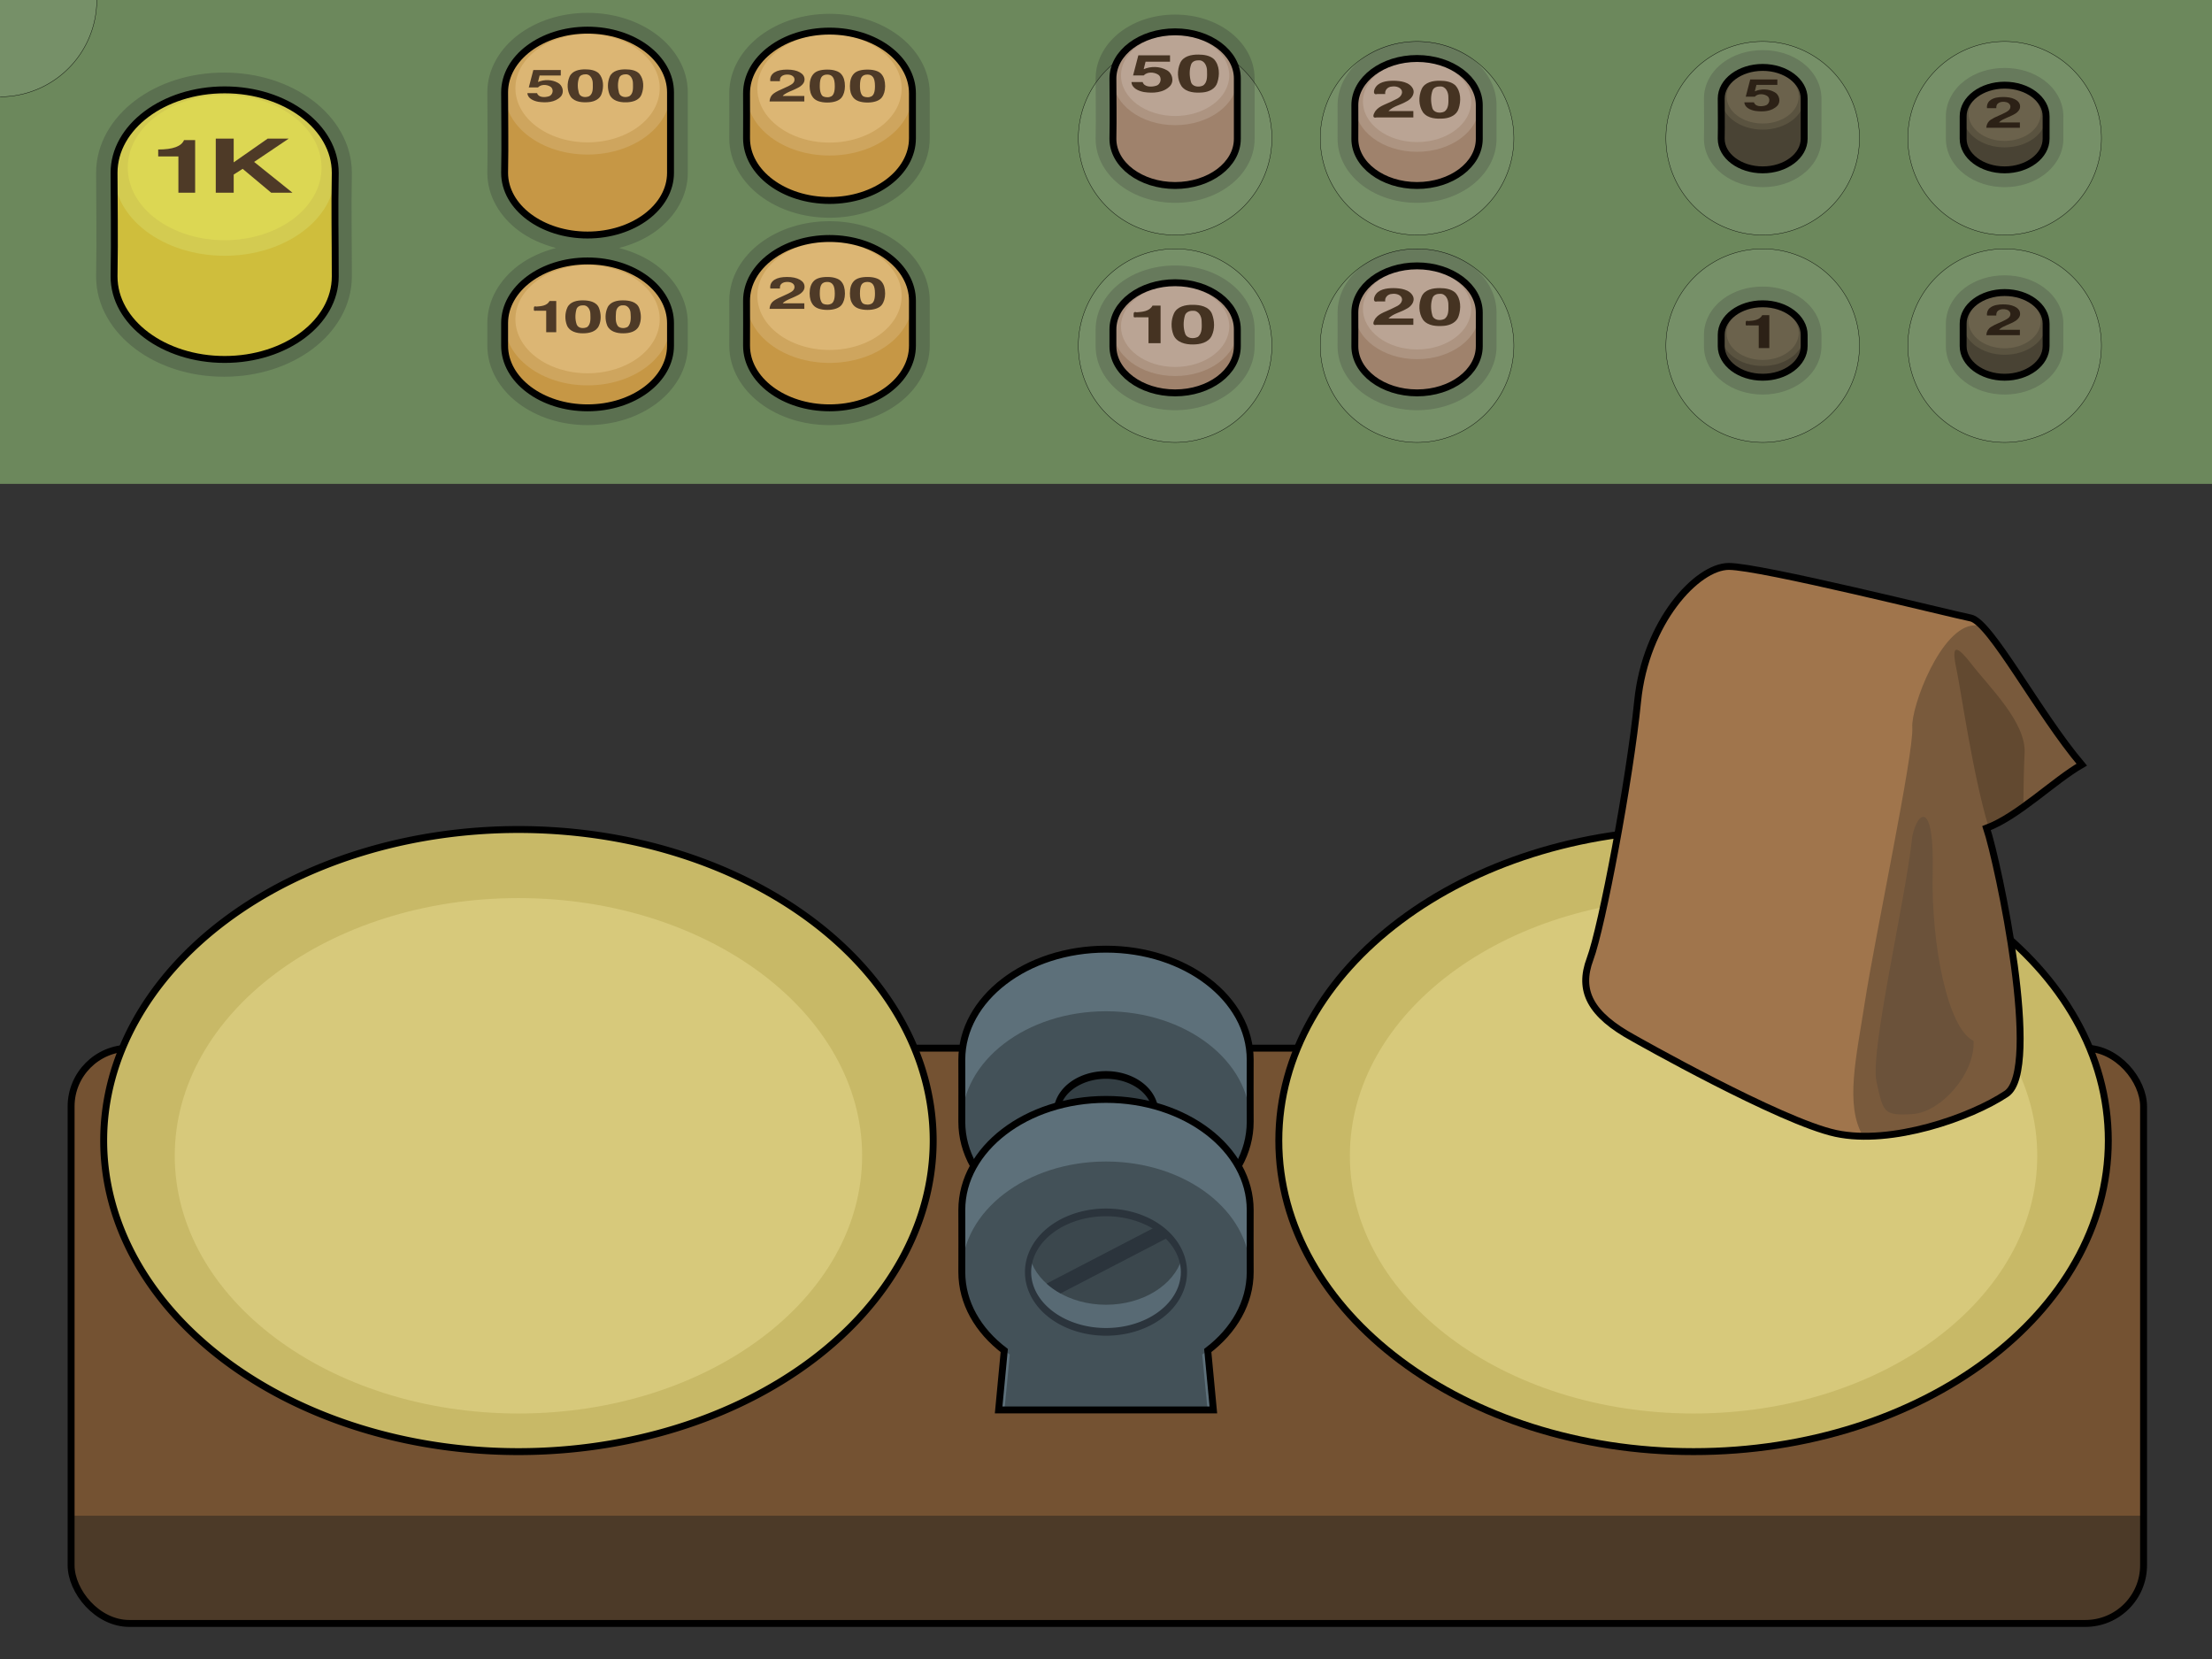 <?xml version="1.0" encoding="UTF-8" standalone="no"?>
<!-- Created with Inkscape (http://www.inkscape.org/) -->

<svg
 xmlns:dc="http://purl.org/dc/elements/1.1/"
 xmlns:cc="http://creativecommons.org/ns#"
 xmlns:rdf="http://www.w3.org/1999/02/22-rdf-syntax-ns#"
 xmlns:svg="http://www.w3.org/2000/svg"
 xmlns="http://www.w3.org/2000/svg"
 xmlns:xlink="http://www.w3.org/1999/xlink"
 xmlns:sodipodi="http://sodipodi.sourceforge.net/DTD/sodipodi-0.dtd"
 xmlns:inkscape="http://www.inkscape.org/namespaces/inkscape"
 width="640px"
 height="480px"
 id="svg2985"
 version="1.1"
 inkscape:version="0.48.4 r9939"
 sodipodi:docname="balance01.svg.2016_01_08_16_18_55.0.svg">
<rect width="100%" height="100%" fill="#333333" stroke="none"/>
<defs
 id="defs2987" />
<sodipodi:namedview
 id="base"
 pagecolor="#ffffff"
 bordercolor="#666666"
 borderopacity="1.0"
 inkscape:pageopacity="0.0"
 inkscape:pageshadow="2"
 inkscape:zoom="0.45433337"
 inkscape:cx="778.00649"
 inkscape:cy="99.488428"
 inkscape:current-layer="layer1"
 inkscape:document-units="px"
 showgrid="false"
 showguides="true"
 inkscape:guide-bbox="true"
 inkscape:window-width="1033"
 inkscape:window-height="809"
 inkscape:window-x="174"
 inkscape:window-y="53"
 inkscape:window-maximized="0" />
<g
 id="layer1"
 inkscape:label="Layer 1"
 inkscape:groupmode="layer">
<rect
 style="color:#000000;fill:#6c885c;fill-opacity:1;stroke:none;stroke-width:0.319;marker:none;visibility:visible;display:inline;overflow:visible;enable-background:accumulate"
 id="rect2993"
 width="640"
 height="140"
 x="0"
 y="0"
 rx="16.843"
 ry="0" />
<path
 style="color:#000000;fill:#5b7050;fill-opacity:1;fill-rule:nonzero;stroke:none;stroke-width:0.3;marker:none;visibility:visible;display:inline;overflow:visible;enable-background:accumulate"
 d="M 170,3.719 C 162.362,3.719 155.343,6.016 150.031,10 144.701,13.998 141,19.939 141,26.719 c 0,8.247 0.169,14.033 0,23.219 l 0,0.031 L 141,50 c 0,6.78 3.701,12.721 9.031,16.719 3.09,2.318 6.812,3.975 10.844,5.031 -4.032,1.056 -7.753,2.713 -10.844,5.031 C 144.701,80.779 141,86.72 141,93.5 c 0,2.304 0.011,4.438 0,6.5 0,6.78 3.701,12.721 9.031,16.719 C 155.343,120.703 162.362,123 170,123 c 7.638,0 14.657,-2.297 19.969,-6.281 C 195.299,112.721 199,106.78 199,100 l 0,-6.5 c 0,-6.78 -3.701,-12.721 -9.031,-16.719 -3.09,-2.318 -6.812,-3.975 -10.844,-5.031 4.032,-1.056 7.753,-2.713 10.844,-5.031 C 195.299,62.721 199,56.78 199,50 l 0,-23.281 C 199,19.939 195.299,13.998 189.969,10 184.657,6.016 177.638,3.719 170,3.719 z M 240,4 C 232.362,4 225.343,6.297 220.031,10.281 214.701,14.279 211,20.22 211,27 c 0,4.892 0.042,8.56 0,12.938 l 0,0.031 L 211,40 c 0,6.78 3.701,12.721 9.031,16.719 C 225.343,60.703 232.362,63 240,63 c 7.638,0 14.657,-2.297 19.969,-6.281 C 265.299,52.721 269,46.78 269,40 l 0,-13 C 269,20.22 265.299,14.279 259.969,10.281 254.657,6.297 247.638,4 240,4 z m 100,0.219 c -5.973,0 -11.49,1.766 -15.719,4.938 C 320.029,12.345 317,17.177 317,22.719 c 0,6.202 0.126,10.511 0,17.375 l 0,0.031 0,0.031 0,0.031 c 0,5.542 3.036,10.348 7.281,13.531 4.221,3.166 9.737,4.969 15.719,4.969 5.982,0 11.498,-1.803 15.719,-4.969 C 359.964,50.535 363,45.729 363,40.188 l 0,-17.469 C 363,17.177 359.971,12.345 355.719,9.156 351.49,5.985 345.973,4.219 340,4.219 z m 70,7.719 c -5.973,0 -11.49,1.766 -15.719,4.938 C 390.029,20.064 387,24.896 387,30.438 c 0,3.676 0.031,6.419 0,9.688 l 0,0.031 0,0.031 c 0,5.542 3.036,10.348 7.281,13.531 4.221,3.166 9.737,4.969 15.719,4.969 5.982,0 11.498,-1.803 15.719,-4.969 C 429.964,50.535 433,45.729 433,40.188 l 0,-9.75 C 433,24.896 429.971,20.064 425.719,16.875 421.49,13.704 415.973,11.938 410,11.938 z M 510,14.5 c -4.313,0 -8.356,1.267 -11.5,3.625 -3.178,2.383 -5.5,6.083 -5.5,10.375 0,4.158 0.084,7.019 0,11.562 l 0,0.031 0,0.031 0,0.031 c 0,4.292 2.332,7.968 5.5,10.344 3.134,2.351 7.173,3.656 11.5,3.656 4.327,0 8.366,-1.306 11.5,-3.656 3.168,-2.376 5.5,-6.052 5.5,-10.344 L 527,28.5 c 0,-4.292 -2.322,-7.992 -5.5,-10.375 C 518.356,15.767 514.313,14.5 510,14.5 z m 70,5.156 c -4.313,0 -8.356,1.267 -11.5,3.625 -3.178,2.383 -5.5,6.083 -5.5,10.375 0,2.461 0.021,4.278 0,6.438 l 0,0.031 0,0.031 c 0,4.292 2.332,7.968 5.5,10.344 3.134,2.351 7.173,3.656 11.5,3.656 4.327,0 8.366,-1.306 11.5,-3.656 3.168,-2.376 5.5,-6.052 5.5,-10.344 l 0,-6.5 c 0,-4.292 -2.322,-7.992 -5.5,-10.375 -3.144,-2.358 -7.187,-3.625 -11.5,-3.625 z M 64.805,21 c -9.847,0 -18.863,2.96 -25.625,8.031 -6.776,5.082 -11.375,12.534 -11.375,20.969 0,8.197 0.204,18.285 0,29.938 l 0,0.031 0,0.031 c 0,8.435 4.599,15.886 11.375,20.969 6.762,5.072 15.778,8.031 25.625,8.031 9.847,0 18.863,-2.96 25.625,-8.031 C 97.207,95.886 101.805,88.435 101.805,80 c 0,-12.673 -0.204,-18.263 0,-29.938 l 0,-0.031 0,-0.031 c 0,-8.435 -4.599,-15.886 -11.375,-20.969 C 83.668,23.96 74.652,21 64.805,21 z M 240,64 c -7.638,0 -14.657,2.297 -19.969,6.281 C 214.701,74.279 211,80.22 211,87 c 0,4.892 0.042,8.56 0,12.938 l 0,0.031 0,0.031 c 0,6.78 3.701,12.721 9.031,16.719 C 225.343,120.703 232.362,123 240,123 c 7.638,0 14.657,-2.297 19.969,-6.281 C 265.299,112.721 269,106.78 269,100 l 0,-13 C 269,80.22 265.299,74.279 259.969,70.281 254.657,66.297 247.638,64 240,64 z m 170,7.938 c -5.973,0 -11.49,1.766 -15.719,4.938 C 390.029,80.064 387,84.896 387,90.438 c 0,3.676 0.031,6.419 0,9.688 l 0,0.031 0,0.031 c 0,5.542 3.036,10.348 7.281,13.531 4.221,3.166 9.737,4.969 15.719,4.969 5.982,0 11.498,-1.803 15.719,-4.969 C 429.964,110.535 433,105.729 433,100.188 l 0,-9.75 C 433,84.896 429.971,80.064 425.719,76.875 421.49,73.704 415.973,71.938 410,71.938 z m -70,4.875 c -5.973,0 -11.49,1.766 -15.719,4.938 C 320.029,84.939 317,89.771 317,95.312 c 0,1.732 0.008,3.306 0,4.844 l 0,0.031 c 0,5.542 3.036,10.348 7.281,13.531 4.221,3.166 9.737,4.969 15.719,4.969 5.982,0 11.498,-1.803 15.719,-4.969 C 359.964,110.535 363,105.729 363,100.188 l 0,-4.875 C 363,89.771 359.971,84.939 355.719,81.75 351.49,78.579 345.973,76.812 340,76.812 z m 240,2.844 c -4.313,0 -8.356,1.267 -11.5,3.625 -3.178,2.383 -5.5,6.083 -5.5,10.375 0,2.461 0.021,4.278 0,6.438 l 0,0.031 0,0.031 c 0,4.292 2.332,7.968 5.5,10.344 3.134,2.351 7.173,3.656 11.5,3.656 4.327,0 8.366,-1.306 11.5,-3.656 3.168,-2.376 5.5,-6.052 5.5,-10.344 l 0,-6.5 c 0,-4.292 -2.322,-7.992 -5.5,-10.375 -3.144,-2.358 -7.187,-3.625 -11.5,-3.625 z m -70,3.25 c -4.313,0 -8.356,1.267 -11.5,3.625 -3.178,2.383 -5.5,6.083 -5.5,10.375 0,1.159 0.005,2.203 0,3.219 l 0,0.031 c 0,4.292 2.332,7.968 5.5,10.344 3.134,2.351 7.173,3.656 11.5,3.656 4.327,0 8.366,-1.306 11.5,-3.656 3.168,-2.376 5.5,-6.052 5.5,-10.344 l 0,-3.25 c 0,-4.292 -2.322,-7.992 -5.5,-10.375 -3.144,-2.358 -7.187,-3.625 -11.5,-3.625 z"
 id="path5136"
 inkscape:connector-curvature="0"
 sodipodi:nodetypes="sssccsscsscsssssscssssssssccssssssssssscccsssssssssssccssssssssssscccsssssssssssccsssssssssssccsssssccssssssccsssssssssssccssscssssssscsssssssssssccssssssssssscssssssss" />
<g
 id="g1000"
 transform="translate(65,80)">
<path
 sodipodi:nodetypes="sccsccs"
 inkscape:connector-curvature="0"
 id="path3012-42"
 d="m 0,-54 c -17.673,0 -32,10.745 -32,24 0,8.113 0.206,18.239 0,30 0,13.255 14.327,24 32,24 17.673,0 32,-10.745 32,-24 0,-12.619 -0.206,-18.239 0,-30 0,-13.255 -14.327,-24 -32,-24 z"
 style="color:#000000;fill:#cfbe3c;fill-opacity:1;fill-rule:nonzero;stroke:none;stroke-width:0.3;marker:none;visibility:visible;display:inline;overflow:visible;enable-background:accumulate" />
<path
 style="color:#000000;fill:#d3cb51;fill-opacity:1;fill-rule:nonzero;stroke:none;stroke-width:0.3;marker:none;visibility:visible;display:inline;overflow:visible;enable-background:accumulate"
 d="m 0,-54 c -17.673,0 -32,10.745 -32,24 0,13.255 14.327,24 32,24 17.673,0 32,-10.745 32,-24 0,-13.255 -14.327,-24 -32,-24 z"
 id="path3012-4-9"
 inkscape:connector-curvature="0" />
<path
 style="color:#000000;fill:#dcd753;fill-opacity:1;fill-rule:nonzero;stroke:none;stroke-width:0.343;marker:none;visibility:visible;display:inline;overflow:visible;enable-background:accumulate"
 d="m -1.438,-52.5 c -14.803,0.563 -26.594,9.758 -26.594,21 0,11.605 12.558,21 28.031,21 15.473,0 28.031,-9.395 28.031,-21 0,-11.605 -12.558,-21 -28.031,-21 -0.484,0 -0.96,-0.018 -1.438,0 z"
 id="path3037-9"
 inkscape:connector-curvature="0" />
<path
 style="color:#000000;fill:none;stroke:#000000;stroke-width:2;stroke-linecap:round;stroke-linejoin:miter;stroke-miterlimit:4;stroke-opacity:1;stroke-dasharray:none;stroke-dashoffset:0;marker:none;visibility:visible;display:inline;overflow:visible;enable-background:accumulate"
 d="m 0,-54 c -17.673,0 -32,10.745 -32,24 0,8.113 0.206,18.239 0,30 0,13.255 14.327,24 32,24 17.673,0 32,-10.745 32,-24 0,-12.619 -0.206,-18.239 0,-30 0,-13.255 -14.327,-24 -32,-24 z"
 id="path3050-6"
 inkscape:connector-curvature="0"
 sodipodi:nodetypes="sccsccs" />
<path
 style="font-size:27.215px;font-style:normal;font-variant:normal;font-weight:600;font-stretch:normal;line-height:125%;letter-spacing:0px;word-spacing:0px;fill:#4e3a27;fill-opacity:1;stroke:none;font-family:FreeSans;-inkscape-font-specification:FreeSans Semi-Bold"
 d="m 46.781,39.062 0,15.656 5.188,0 0,-5.25 2.594,-1.656 8.25,6.906 6.156,0 -11.094,-8.906 10.031,-6.75 -6.094,0 -9.844,6.875 0,-6.875 -5.188,0 z M 37.594,39.5 c -0.759,1.817 -3.235,2.719 -7.469,2.719 l 0,2 5.844,0 0,10.5 4.844,0 0,-15.219 -3.219,0 z"
 transform="translate(-49.352,-78.963)"
 id="path3865-2"
 inkscape:connector-curvature="0" />
</g>
<g
 id="g500"
 transform="translate(170,50)">
<path
 sodipodi:nodetypes="sccsccs"
 inkscape:connector-curvature="0"
 id="path4064"
 d="m 0,-41.281 c -13.255,0 -24,8.059 -24,18 0,8.178 0.171,13.996 0,23.281 0,9.941 10.745,18 24,18 13.255,0 24,-8.059 24,-18 0,-7.143 0,-13.962 0,-23.281 0,-9.941 -10.745,-18 -24,-18 z"
 style="color:#000000;fill:#c69745;fill-opacity:1;fill-rule:nonzero;stroke:none;stroke-width:0.3;marker:none;visibility:visible;display:inline;overflow:visible;enable-background:accumulate" />
<path
 id="path4079"
 d="m 0,-41.281 c -13.255,0 -24,8.059 -24,18 0,9.941 10.745,18 24,18 13.255,0 24,-8.059 24,-18 0,-9.941 -10.745,-18 -24,-18 z"
 style="color:#000000;fill:#cea55e;fill-opacity:1;fill-rule:nonzero;stroke:none;stroke-width:0.3;marker:none;visibility:visible;display:inline;overflow:visible;enable-background:accumulate"
 inkscape:connector-curvature="0" />
<path
 id="path4119"
 d="m 0,-40.125 c -11.521,0 -20.875,7.016 -20.875,15.656 0,8.641 9.354,15.656 20.875,15.656 11.521,0 20.875,-7.016 20.875,-15.656 C 20.875,-33.109 11.521,-40.125 0,-40.125 z"
 style="color:#000000;fill:#dcb674;fill-opacity:1;fill-rule:nonzero;stroke:none;stroke-width:0.3;marker:none;visibility:visible;display:inline;overflow:visible;enable-background:accumulate"
 inkscape:connector-curvature="0" />
<path
 inkscape:connector-curvature="0"
 id="path4153"
 d="m -0.625,-29.93 c -1.715,-0.026 -3.786,0.36 -4.576,2.09 -0.809,1.833 -0.794,4.171 0.351,5.864 1.221,1.575 3.444,1.672 5.271,1.522 C 1.952,-20.583 3.611,-21.328 4.088,-22.913 4.72,-24.819 4.682,-27.225 3.258,-28.777 2.221,-29.719 0.725,-29.922 -0.625,-29.93 z m 11.625,0 c -1.711,-0.024 -3.789,0.356 -4.569,2.09 -0.69,1.594 -0.72,3.51 -0.087,5.127 0.728,1.836 2.874,2.345 4.656,2.315 1.768,0.016 3.945,-0.47 4.635,-2.321 0.713,-1.885 0.699,-4.267 -0.603,-5.898 -0.994,-1.107 -2.627,-1.297 -4.031,-1.312 z m -26.688,0.188 c -0.438,1.677 -0.875,3.354 -1.312,5.031 0.885,0 1.771,0 2.656,0 0.885,-0.948 2.552,-0.869 3.594,-0.219 1.106,0.701 0.715,2.522 -0.533,2.814 -1.107,0.346 -2.943,0.355 -3.318,-0.939 -0.935,0 -1.87,0 -2.805,0 0.081,1.569 1.824,2.262 3.148,2.508 2.217,0.329 4.874,0.218 6.511,-1.517 1.112,-1.228 0.553,-3.293 -0.884,-4.002 -1.72,-0.948 -3.919,-0.983 -5.713,-0.208 0.156,-0.625 0.312,-1.25 0.469,-1.875 2.042,0 4.083,0 6.125,0 0,-0.531 0,-1.062 0,-1.594 -2.646,0 -5.292,0 -7.938,0 z m 15.062,1.25 c 1.465,-0.115 2.164,1.444 2.137,2.689 0.013,1.229 0.153,2.856 -1.012,3.624 -1.033,0.499 -2.71,0.333 -3.031,-0.969 -0.39,-1.426 -0.435,-3.034 0.101,-4.428 0.318,-0.682 1.103,-0.932 1.805,-0.916 z m 11.625,0 c 1.465,-0.115 2.164,1.444 2.137,2.689 0.013,1.229 0.153,2.856 -1.012,3.624 -1.032,0.507 -2.692,0.313 -3.031,-0.969 C 8.704,-24.574 8.659,-26.182 9.195,-27.577 9.513,-28.258 10.298,-28.508 11,-28.492 z"
 style="font-size:16.327px;font-style:normal;font-variant:normal;font-weight:bold;font-stretch:normal;line-height:125%;letter-spacing:0px;word-spacing:0px;fill:#4e3a27;fill-opacity:1;stroke:none;font-family:FreeSans;-inkscape-font-specification:Sans Bold" />
<path
 style="color:#000000;fill:none;stroke:#000000;stroke-width:2;stroke-miterlimit:4;stroke-opacity:1;stroke-dasharray:none;marker:none;visibility:visible;display:inline;overflow:visible;enable-background:accumulate"
 d="m 0,-41.281 c -13.255,0 -24,8.059 -24,18 0,8.178 0.171,13.996 0,23.281 0,9.941 10.745,18 24,18 13.255,0 24,-8.059 24,-18 0,-7.143 0,-13.962 0,-23.281 0,-9.941 -10.745,-18 -24,-18 z"
 id="path4091"
 inkscape:connector-curvature="0"
 sodipodi:nodetypes="sccsccs" />
</g>
<g
 id="g200"
 transform="translate(240,40)">
<path
 sodipodi:nodetypes="sccsccs"
 inkscape:connector-curvature="0"
 id="path4066"
 d="m 0,-31 c -13.255,0 -24,8.059 -24,18 0,4.863 0.043,8.564 0,13 0,9.941 10.745,18 24,18 13.255,0 24,-8.059 24,-18 0,-5.506 0,-13 0,-13 0,-9.941 -10.745,-18 -24,-18 z"
 style="color:#000000;fill:#c69745;fill-opacity:1;fill-rule:nonzero;stroke:none;stroke-width:0.3;marker:none;visibility:visible;display:inline;overflow:visible;enable-background:accumulate" />
<path
 style="color:#000000;fill:#cea55e;fill-opacity:1;fill-rule:nonzero;stroke:none;stroke-width:0.3;marker:none;visibility:visible;display:inline;overflow:visible;enable-background:accumulate"
 d="m 0,-31 c -13.255,0 -24,8.059 -24,18 0,9.941 10.745,18 24,18 13.255,0 24,-8.059 24,-18 0,-9.941 -10.745,-18 -24,-18 z"
 id="path4081"
 inkscape:connector-curvature="0" />
<path
 style="color:#000000;fill:#dcb674;fill-opacity:1;fill-rule:nonzero;stroke:none;stroke-width:0.3;marker:none;visibility:visible;display:inline;overflow:visible;enable-background:accumulate"
 d="m 0,-30.062 c -11.521,0 -20.875,7.016 -20.875,15.656 C -20.875,-5.766 -11.521,1.25 0,1.25 11.521,1.25 20.875,-5.766 20.875,-14.406 20.875,-23.047 11.521,-30.062 0,-30.062 z"
 id="path4174"
 inkscape:connector-curvature="0" />
<path
 inkscape:connector-curvature="0"
 id="path4164"
 d="m -12.281,-19.864 c -1.532,9e-6 -2.73,0.245 -3.594,0.781 -0.85,0.527 -1.281,1.266 -1.281,2.219 0,0.119 0.017,0.25 0.031,0.344 l 2.781,0 0,-0.312 c -4e-6,-0.502 0.2,-0.876 0.562,-1.156 0.376,-0.281 0.894,-0.437 1.562,-0.438 0.655,7e-6 1.169,0.143 1.531,0.406 0.376,0.255 0.562,0.612 0.562,1.062 -8e-6,0.502 -0.242,0.91 -0.688,1.25 -0.446,0.332 -1.464,0.865 -3.094,1.562 -1.254,0.536 -2.138,1.038 -2.625,1.531 -0.474,0.485 -0.743,1.135 -0.812,1.969 l 10.062,0 0,-1.594 -6.25,0 c 0.223,-0.289 0.596,-0.572 1.125,-0.844 0.529,-0.281 1.085,-0.52 1.656,-0.75 0.571,-0.238 1.113,-0.509 1.656,-0.781 0.543,-0.281 0.996,-0.623 1.344,-1.031 0.362,-0.408 0.531,-0.873 0.531,-1.375 -1.08e-5,-0.876 -0.456,-1.544 -1.375,-2.062 -0.905,-0.519 -2.127,-0.781 -3.688,-0.781 z m 11.656,0 c -1.866,9e-6 -3.203,0.394 -3.969,1.219 -0.766,0.817 -1.156,1.992 -1.156,3.531 -6e-7,0.706 0.097,1.331 0.25,1.875 0.153,0.536 0.419,1.049 0.781,1.5 0.376,0.451 0.88,0.785 1.562,1.031 0.683,0.238 1.542,0.375 2.531,0.375 0.989,0 1.817,-0.137 2.5,-0.375 0.696,-0.247 1.232,-0.58 1.594,-1.031 0.362,-0.459 0.597,-0.973 0.75,-1.5 0.153,-0.536 0.25,-1.132 0.25,-1.812 -1.07e-5,-0.757 -0.083,-1.407 -0.25,-1.969 -0.153,-0.561 -0.436,-1.089 -0.812,-1.531 -0.376,-0.442 -0.911,-0.748 -1.594,-0.969 -0.669,-0.23 -1.462,-0.344 -2.438,-0.344 z m 11.625,0 c -1.866,9e-6 -3.203,0.394 -3.969,1.219 -0.766,0.817 -1.125,1.992 -1.125,3.531 -7e-7,0.706 0.066,1.331 0.219,1.875 0.153,0.536 0.419,1.049 0.781,1.5 0.376,0.451 0.88,0.785 1.562,1.031 0.683,0.238 1.542,0.375 2.531,0.375 0.989,0 1.817,-0.137 2.5,-0.375 0.696,-0.247 1.232,-0.58 1.594,-1.031 0.362,-0.459 0.597,-0.973 0.75,-1.5 0.153,-0.536 0.25,-1.132 0.25,-1.812 -10e-6,-0.757 -0.083,-1.407 -0.25,-1.969 -0.153,-0.561 -0.436,-1.089 -0.812,-1.531 -0.376,-0.442 -0.88,-0.748 -1.562,-0.969 C 12.8,-19.75 11.975,-19.864 11,-19.864 z m -11.625,1.438 c 0.71,8e-6 1.232,0.248 1.594,0.75 0.376,0.493 0.562,1.36 0.562,2.594 -8e-6,0.859 -0.086,1.538 -0.281,2.031 -0.181,0.485 -0.444,0.784 -0.75,0.938 -0.293,0.153 -0.651,0.25 -1.125,0.25 -0.488,2e-6 -0.912,-0.097 -1.219,-0.25 -0.293,-0.162 -0.506,-0.484 -0.688,-0.969 -0.181,-0.493 -0.281,-1.164 -0.281,-2.031 -3.6e-6,-1.25 0.166,-2.117 0.5,-2.594 0.334,-0.485 0.907,-0.719 1.688,-0.719 z m 11.625,0 c 0.71,8e-6 1.232,0.248 1.594,0.75 0.376,0.493 0.562,1.36 0.562,2.594 -7e-6,0.859 -0.086,1.538 -0.281,2.031 -0.181,0.485 -0.444,0.784 -0.75,0.938 -0.293,0.153 -0.651,0.25 -1.125,0.25 -0.488,2e-6 -0.881,-0.097 -1.188,-0.25 -0.293,-0.162 -0.538,-0.484 -0.719,-0.969 -0.181,-0.493 -0.281,-1.164 -0.281,-2.031 -3.4e-6,-1.25 0.166,-2.117 0.5,-2.594 0.334,-0.485 0.907,-0.719 1.688,-0.719 z"
 style="font-size:16.327px;font-style:normal;font-variant:normal;font-weight:bold;font-stretch:normal;line-height:125%;letter-spacing:0px;word-spacing:0px;fill:#4e3a27;fill-opacity:1;stroke:none;font-family:FreeSans;-inkscape-font-specification:Sans Bold" />
<path
 style="color:#000000;fill:none;stroke:#000000;stroke-width:2;stroke-miterlimit:4;stroke-opacity:1;stroke-dasharray:none;marker:none;visibility:visible;display:inline;overflow:visible;enable-background:accumulate"
 d="m 0,-31 c -13.255,0 -24,8.059 -24,18 0,4.863 0.043,8.564 0,13 0,9.941 10.745,18 24,18 13.255,0 24,-8.059 24,-18 0,-5.506 0,-13 0,-13 0,-9.941 -10.745,-18 -24,-18 z"
 id="path4099"
 inkscape:connector-curvature="0"
 sodipodi:nodetypes="sccsccs" />
</g>
<g
 transform="translate(240,100)"
 id="h200">
<path
 style="color:#000000;fill:#c69745;fill-opacity:1;fill-rule:nonzero;stroke:none;stroke-width:0.3;marker:none;visibility:visible;display:inline;overflow:visible;enable-background:accumulate"
 d="m 0,-31 c -13.255,0 -24,8.059 -24,18 0,4.863 0.043,8.564 0,13 0,9.941 10.745,18 24,18 13.255,0 24,-8.059 24,-18 0,-5.506 0,-13 0,-13 0,-9.941 -10.745,-18 -24,-18 z"
 id="path4694"
 inkscape:connector-curvature="0"
 sodipodi:nodetypes="sccsccs" />
<path
 inkscape:connector-curvature="0"
 id="path4696"
 d="m 0,-31 c -13.255,0 -24,8.059 -24,18 0,9.941 10.745,18 24,18 13.255,0 24,-8.059 24,-18 0,-9.941 -10.745,-18 -24,-18 z"
 style="color:#000000;fill:#cea55e;fill-opacity:1;fill-rule:nonzero;stroke:none;stroke-width:0.3;marker:none;visibility:visible;display:inline;overflow:visible;enable-background:accumulate" />
<path
 inkscape:connector-curvature="0"
 id="path4698"
 d="m 0,-30.062 c -11.521,0 -20.875,7.016 -20.875,15.656 C -20.875,-5.766 -11.521,1.25 0,1.25 11.521,1.25 20.875,-5.766 20.875,-14.406 20.875,-23.047 11.521,-30.062 0,-30.062 z"
 style="color:#000000;fill:#dcb674;fill-opacity:1;fill-rule:nonzero;stroke:none;stroke-width:0.3;marker:none;visibility:visible;display:inline;overflow:visible;enable-background:accumulate" />
<path
 style="font-size:16.327px;font-style:normal;font-variant:normal;font-weight:bold;font-stretch:normal;line-height:125%;letter-spacing:0px;word-spacing:0px;fill:#4e3a27;fill-opacity:1;stroke:none;font-family:FreeSans;-inkscape-font-specification:Sans Bold"
 d="m -12.281,-19.864 c -1.532,9e-6 -2.73,0.245 -3.594,0.781 -0.85,0.527 -1.281,1.266 -1.281,2.219 0,0.119 0.017,0.25 0.031,0.344 l 2.781,0 0,-0.312 c -4e-6,-0.502 0.2,-0.876 0.562,-1.156 0.376,-0.281 0.894,-0.437 1.562,-0.438 0.655,7e-6 1.169,0.143 1.531,0.406 0.376,0.255 0.562,0.612 0.562,1.062 -8e-6,0.502 -0.242,0.91 -0.688,1.25 -0.446,0.332 -1.464,0.865 -3.094,1.562 -1.254,0.536 -2.138,1.038 -2.625,1.531 -0.474,0.485 -0.743,1.135 -0.812,1.969 l 10.062,0 0,-1.594 -6.25,0 c 0.223,-0.289 0.596,-0.572 1.125,-0.844 0.529,-0.281 1.085,-0.52 1.656,-0.75 0.571,-0.238 1.113,-0.509 1.656,-0.781 0.543,-0.281 0.996,-0.623 1.344,-1.031 0.362,-0.408 0.531,-0.873 0.531,-1.375 -1.08e-5,-0.876 -0.456,-1.544 -1.375,-2.062 -0.905,-0.519 -2.127,-0.781 -3.688,-0.781 z m 11.656,0 c -1.866,9e-6 -3.203,0.394 -3.969,1.219 -0.766,0.817 -1.156,1.992 -1.156,3.531 -6e-7,0.706 0.097,1.331 0.25,1.875 0.153,0.536 0.419,1.049 0.781,1.5 0.376,0.451 0.88,0.785 1.562,1.031 0.683,0.238 1.542,0.375 2.531,0.375 0.989,0 1.817,-0.137 2.5,-0.375 0.696,-0.247 1.232,-0.58 1.594,-1.031 0.362,-0.459 0.597,-0.973 0.75,-1.5 0.153,-0.536 0.25,-1.132 0.25,-1.812 -1.07e-5,-0.757 -0.083,-1.407 -0.25,-1.969 -0.153,-0.561 -0.436,-1.089 -0.812,-1.531 -0.376,-0.442 -0.911,-0.748 -1.594,-0.969 -0.669,-0.23 -1.462,-0.344 -2.438,-0.344 z m 11.625,0 c -1.866,9e-6 -3.203,0.394 -3.969,1.219 -0.766,0.817 -1.125,1.992 -1.125,3.531 -7e-7,0.706 0.066,1.331 0.219,1.875 0.153,0.536 0.419,1.049 0.781,1.5 0.376,0.451 0.88,0.785 1.562,1.031 0.683,0.238 1.542,0.375 2.531,0.375 0.989,0 1.817,-0.137 2.5,-0.375 0.696,-0.247 1.232,-0.58 1.594,-1.031 0.362,-0.459 0.597,-0.973 0.75,-1.5 0.153,-0.536 0.25,-1.132 0.25,-1.812 -10e-6,-0.757 -0.083,-1.407 -0.25,-1.969 -0.153,-0.561 -0.436,-1.089 -0.812,-1.531 -0.376,-0.442 -0.88,-0.748 -1.562,-0.969 C 12.8,-19.75 11.975,-19.864 11,-19.864 z m -11.625,1.438 c 0.71,8e-6 1.232,0.248 1.594,0.75 0.376,0.493 0.562,1.36 0.562,2.594 -8e-6,0.859 -0.086,1.538 -0.281,2.031 -0.181,0.485 -0.444,0.784 -0.75,0.938 -0.293,0.153 -0.651,0.25 -1.125,0.25 -0.488,2e-6 -0.912,-0.097 -1.219,-0.25 -0.293,-0.162 -0.506,-0.484 -0.688,-0.969 -0.181,-0.493 -0.281,-1.164 -0.281,-2.031 -3.6e-6,-1.25 0.166,-2.117 0.5,-2.594 0.334,-0.485 0.907,-0.719 1.688,-0.719 z m 11.625,0 c 0.71,8e-6 1.232,0.248 1.594,0.75 0.376,0.493 0.562,1.36 0.562,2.594 -7e-6,0.859 -0.086,1.538 -0.281,2.031 -0.181,0.485 -0.444,0.784 -0.75,0.938 -0.293,0.153 -0.651,0.25 -1.125,0.25 -0.488,2e-6 -0.881,-0.097 -1.188,-0.25 -0.293,-0.162 -0.538,-0.484 -0.719,-0.969 -0.181,-0.493 -0.281,-1.164 -0.281,-2.031 -3.4e-6,-1.25 0.166,-2.117 0.5,-2.594 0.334,-0.485 0.907,-0.719 1.688,-0.719 z"
 id="path4700"
 inkscape:connector-curvature="0" />
<path
 sodipodi:nodetypes="sccsccs"
 inkscape:connector-curvature="0"
 id="path4702"
 d="m 0,-31 c -13.255,0 -24,8.059 -24,18 0,4.863 0.043,8.564 0,13 0,9.941 10.745,18 24,18 13.255,0 24,-8.059 24,-18 0,-5.506 0,-13 0,-13 0,-9.941 -10.745,-18 -24,-18 z"
 style="color:#000000;fill:none;stroke:#000000;stroke-width:2;stroke-miterlimit:4;stroke-opacity:1;stroke-dasharray:none;marker:none;visibility:visible;display:inline;overflow:visible;enable-background:accumulate" />
</g>
<g
 id="g100"
 transform="translate(170,100)">
<path
 sodipodi:nodetypes="sccsccs"
 inkscape:connector-curvature="0"
 id="path4004"
 d="m 0,-24.5 c -13.255,0 -24,8.059 -24,18 0,2.288 0.011,4.404 0,6.5 0,9.941 10.745,18 24,18 13.255,0 24,-8.059 24,-18 0,-2.449 0,-6.5 0,-6.5 0,-9.941 -10.745,-18 -24,-18 z"
 style="color:#000000;fill:#c69745;fill-opacity:1;fill-rule:nonzero;stroke:none;stroke-width:0.3;marker:none;visibility:visible;display:inline;overflow:visible;enable-background:accumulate" />
<path
 style="color:#000000;fill:#cea55e;fill-opacity:1;fill-rule:nonzero;stroke:none;stroke-width:0.3;marker:none;visibility:visible;display:inline;overflow:visible;enable-background:accumulate"
 d="m 0,-24.5 c -13.255,0 -24,8.059 -24,18 0,9.941 10.745,18 24,18 13.255,0 24,-8.059 24,-18 0,-9.941 -10.745,-18 -24,-18 z"
 id="path4083"
 inkscape:connector-curvature="0" />
<path
 style="color:#000000;fill:#dcb674;fill-opacity:1;fill-rule:nonzero;stroke:none;stroke-width:0.3;marker:none;visibility:visible;display:inline;overflow:visible;enable-background:accumulate"
 d="m 0,-23.281 c -11.521,0 -20.875,7.016 -20.875,15.656 C -20.875,1.016 -11.521,8 0,8 11.521,8 20.875,1.016 20.875,-7.625 20.875,-16.266 11.521,-23.281 0,-23.281 z"
 id="path4174-5"
 inkscape:connector-curvature="0" />
<path
 inkscape:connector-curvature="0"
 id="path4138"
 d="m -1.312,-13.094 c -1.706,-0.032 -3.761,0.37 -4.545,2.09 -0.715,1.588 -0.743,3.508 -0.111,5.127 0.733,1.826 2.879,2.34 4.656,2.315 1.708,0.006 3.772,-0.417 4.563,-2.131 0.753,-1.6 0.679,-3.539 0.066,-5.171 C 2.609,-12.71 0.428,-13.096 -1.312,-13.094 z m 11.625,0 c -1.706,-0.032 -3.761,0.37 -4.545,2.09 -0.715,1.588 -0.743,3.508 -0.111,5.127 0.733,1.826 2.879,2.34 4.656,2.315 1.708,0.006 3.772,-0.417 4.563,-2.131 0.753,-1.6 0.679,-3.539 0.066,-5.171 -0.707,-1.845 -2.888,-2.232 -4.628,-2.229 z M -11,-12.906 c -0.707,1.383 -2.466,1.517 -3.838,1.611 -0.904,-0.305 -0.675,0.489 -0.693,1.05 0.057,0.339 0.73,0.062 1.036,0.152 0.842,0 1.684,0 2.527,0 0,2.073 0,4.146 0,6.219 0.969,0 1.938,0 2.906,0 0,-3.01 0,-6.021 0,-9.031 -0.646,0 -1.292,0 -1.938,0 z m 9.688,1.25 c 1.369,-0.113 2.123,1.294 2.121,2.488 0.037,1.26 0.186,2.841 -0.854,3.761 -0.985,0.541 -2.65,0.482 -3.103,-0.73 -0.488,-1.388 -0.466,-2.96 -0.071,-4.369 0.249,-0.824 1.108,-1.176 1.907,-1.149 z m 11.625,0 c 1.285,-0.112 2.109,1.136 2.133,2.295 0.087,1.297 0.175,2.844 -0.76,3.875 -0.824,0.55 -2.112,0.572 -2.868,-0.107 C 7.961,-6.722 8.15,-8.262 8.226,-9.588 c 0.05,-1.162 0.83,-2.182 2.086,-2.068 z"
 style="font-size:16.327px;font-style:normal;font-variant:normal;font-weight:bold;font-stretch:normal;line-height:125%;letter-spacing:0px;word-spacing:0px;fill:#4e3a27;fill-opacity:1;stroke:none;font-family:FreeSans;-inkscape-font-specification:Sans Bold" />
<path
 style="color:#000000;fill:none;stroke:#000000;stroke-width:2;stroke-miterlimit:4;stroke-opacity:1;stroke-dasharray:none;marker:none;visibility:visible;display:inline;overflow:visible;enable-background:accumulate"
 d="m 0,-24.5 c -13.255,0 -24,8.059 -24,18 0,2.288 0.011,4.404 0,6.5 0,9.941 10.745,18 24,18 13.255,0 24,-8.059 24,-18 0,-2.449 0,-6.5 0,-6.5 0,-9.941 -10.745,-18 -24,-18 z"
 id="path4112"
 inkscape:connector-curvature="0"
 sodipodi:nodetypes="sccsccs" />
</g>
<g
 id="g50"
 transform="translate(340,40)">
<use
 x="0"
 y="0"
 xlink:href="#helper"
 id="use4751"
 width="640"
 height="480" />
<path
 style="color:#000000;fill:#9f826c;fill-opacity:1;fill-rule:nonzero;stroke:none;stroke-width:0.3;marker:none;visibility:visible;display:inline;overflow:visible;enable-background:accumulate"
 d="m 0,-30.788 c -9.941,0 -18,6.044 -18,13.5 0,6.133 0.128,10.497 0,17.461 0,7.456 8.059,13.5 18,13.5 9.941,0 18,-6.044 18,-13.5 0,-5.357 0,-10.472 0,-17.461 0,-7.456 -8.059,-13.5 -18,-13.5 z"
 id="path4452"
 inkscape:connector-curvature="0"
 sodipodi:nodetypes="sccsccs" />
<path
 inkscape:connector-curvature="0"
 style="color:#000000;fill:#ad9481;fill-opacity:1;fill-rule:nonzero;stroke:none;stroke-width:0.3;marker:none;visibility:visible;display:inline;overflow:visible;enable-background:accumulate"
 d="m 0,-30.788 c -9.941,0 -18,6.044 -18,13.5 0,7.456 8.059,13.5 18,13.5 9.941,0 18,-6.044 18,-13.5 0,-7.456 -8.059,-13.5 -18,-13.5 z"
 id="path4454" />
<path
 inkscape:connector-curvature="0"
 style="color:#000000;fill:#baa494;fill-opacity:1;fill-rule:nonzero;stroke:none;stroke-width:0.3;marker:none;visibility:visible;display:inline;overflow:visible;enable-background:accumulate"
 d="m 0,-29.921 c -8.641,0 -15.656,5.262 -15.656,11.742 0,6.481 7.016,11.742 15.656,11.742 8.641,0 15.656,-5.262 15.656,-11.742 0,-6.481 -7.016,-11.742 -15.656,-11.742 z"
 id="path4456" />
<path
 sodipodi:nodetypes="cccccccccccccccccccccccccccc"
 style="font-size:16.327px;font-style:normal;font-variant:normal;font-weight:bold;font-stretch:normal;line-height:125%;letter-spacing:0px;word-spacing:0px;fill:#453322;fill-opacity:1;stroke:none;font-family:FreeSans;-inkscape-font-specification:Sans Bold"
 d="m 6.762,-24.207 c -1.982,-0.03 -4.376,0.416 -5.289,2.415 -0.935,2.119 -0.918,4.821 0.406,6.776 1.411,1.821 3.98,1.932 6.091,1.759 1.77,-0.149 3.687,-1.01 4.238,-2.841 0.73,-2.204 0.687,-4.984 -0.959,-6.777 -1.199,-1.089 -2.927,-1.324 -4.487,-1.332 z m -17.407,0.217 c -0.506,1.938 -1.011,3.876 -1.517,5.814 1.023,0 2.046,0 3.07,0 1.023,-1.095 2.95,-1.004 4.153,-0.253 1.278,0.81 0.827,2.915 -0.616,3.252 -1.28,0.4 -3.401,0.41 -3.835,-1.085 -1.081,0 -2.161,0 -3.242,0 0.094,1.813 2.108,2.614 3.638,2.898 2.562,0.38 5.632,0.252 7.525,-1.753 1.285,-1.42 0.64,-3.806 -1.022,-4.625 -1.988,-1.096 -4.53,-1.136 -6.602,-0.24 0.181,-0.722 0.361,-1.445 0.542,-2.167 2.359,0 4.719,0 7.078,0 0,-0.614 0,-1.228 0,-1.842 -3.058,0 -6.115,0 -9.173,0 z m 17.407,1.445 c 1.693,-0.133 2.501,1.669 2.469,3.107 0.016,1.421 0.177,3.3 -1.169,4.188 -1.193,0.577 -3.132,0.384 -3.503,-1.12 -0.451,-1.648 -0.503,-3.506 0.117,-5.117 0.368,-0.788 1.275,-1.077 2.086,-1.058 z"
 id="path4458"
 inkscape:connector-curvature="0" />
<path
 sodipodi:nodetypes="sccsccs"
 inkscape:connector-curvature="0"
 id="path4460"
 d="m 0,-30.788 c -9.941,0 -18,6.044 -18,13.5 0,6.133 0.128,10.497 0,17.461 0,7.456 8.059,13.5 18,13.5 9.941,0 18,-6.044 18,-13.5 0,-5.357 0,-10.472 0,-17.461 0,-7.456 -8.059,-13.5 -18,-13.5 z"
 style="color:#000000;fill:none;stroke:#000000;stroke-width:2;stroke-miterlimit:4;stroke-opacity:1;stroke-dasharray:none;marker:none;visibility:visible;display:inline;overflow:visible;enable-background:accumulate" />
</g>
<g
 id="g20"
 transform="translate(410,40)">
<use
 x="0"
 y="0"
 xlink:href="#helper"
 id="use4747"
 width="640"
 height="480" />
<path
 style="color:#000000;fill:#9f826c;fill-opacity:1;fill-rule:nonzero;stroke:none;stroke-width:0.3;marker:none;visibility:visible;display:inline;overflow:visible;enable-background:accumulate"
 d="m 0,-23.077 c -9.941,0 -18,6.044 -18,13.5 0,3.647 0.032,6.423 0,9.75 0,7.456 8.059,13.5 18,13.5 9.941,0 18,-6.044 18,-13.5 C 18,-3.956 18,-9.577 18,-9.577 18,-17.033 9.941,-23.077 0,-23.077 z"
 id="path4464"
 inkscape:connector-curvature="0"
 sodipodi:nodetypes="sccsccs" />
<path
 inkscape:connector-curvature="0"
 id="path4466"
 d="m 0,-23.077 c -9.941,0 -18,6.044 -18,13.5 0,7.456 8.059,13.5 18,13.5 9.941,0 18,-6.044 18,-13.5 C 18,-17.033 9.941,-23.077 0,-23.077 z"
 style="color:#000000;fill:#ad9481;fill-opacity:1;fill-rule:nonzero;stroke:none;stroke-width:0.3;marker:none;visibility:visible;display:inline;overflow:visible;enable-background:accumulate" />
<path
 inkscape:connector-curvature="0"
 id="path4468"
 d="m 0,-22.374 c -8.641,0 -15.656,5.262 -15.656,11.742 0,6.481 7.016,11.742 15.656,11.742 8.641,0 15.656,-5.262 15.656,-11.742 0,-6.481 -7.016,-11.742 -15.656,-11.742 z"
 style="color:#000000;fill:#baa494;fill-opacity:1;fill-rule:nonzero;stroke:none;stroke-width:0.3;marker:none;visibility:visible;display:inline;overflow:visible;enable-background:accumulate" />
<path
 sodipodi:nodetypes="cccccccccccccccccccccccccccc"
 inkscape:connector-curvature="0"
 id="path4470"
 d="m -6.835,-16.642 c -1.956,0.004 -4.488,0.323 -5.409,2.326 -0.36,0.784 -0.385,1.861 0.709,1.527 0.775,0 1.549,0 2.324,0 -0.198,-1.146 0.782,-2.126 1.903,-2.164 1.218,-0.237 3.151,0.314 2.945,1.871 -0.309,1.493 -2.063,1.875 -3.213,2.529 -1.713,0.852 -3.923,1.365 -4.8,3.248 -0.442,0.835 -0.376,1.559 0.668,1.285 3.545,0 7.09,0 10.635,0 0,-0.612 0,-1.224 0,-1.837 -2.401,0 -4.802,0 -7.203,0 1.372,-1.424 3.455,-1.752 5.114,-2.737 1.347,-0.611 2.641,-2.097 2.007,-3.651 -0.955,-2.047 -3.689,-2.374 -5.68,-2.399 z m 13.433,0 c -1.977,-0.03 -4.363,0.415 -5.274,2.408 -0.932,2.113 -0.915,4.807 0.405,6.757 1.407,1.816 3.969,1.927 6.074,1.754 1.765,-0.149 3.677,-1.007 4.226,-2.833 0.728,-2.197 0.685,-4.97 -0.957,-6.758 -1.195,-1.086 -2.919,-1.32 -4.475,-1.329 z m 0,1.657 c 1.688,-0.132 2.494,1.665 2.462,3.099 0.015,1.417 0.177,3.291 -1.166,4.176 -1.19,0.575 -3.123,0.383 -3.493,-1.116 -0.449,-1.643 -0.502,-3.496 0.117,-5.103 0.367,-0.786 1.271,-1.074 2.08,-1.055 z"
 style="font-size:16.327px;font-style:normal;font-variant:normal;font-weight:bold;font-stretch:normal;line-height:125%;letter-spacing:0px;word-spacing:0px;fill:#453322;fill-opacity:1;stroke:none;font-family:FreeSans;-inkscape-font-specification:Sans Bold" />
<path
 sodipodi:nodetypes="sccsccs"
 inkscape:connector-curvature="0"
 id="path4472"
 d="m 0,-23.077 c -9.941,0 -18,6.044 -18,13.5 0,3.647 0.032,6.423 0,9.75 0,7.456 8.059,13.5 18,13.5 9.941,0 18,-6.044 18,-13.5 C 18,-3.956 18,-9.577 18,-9.577 18,-17.033 9.941,-23.077 0,-23.077 z"
 style="color:#000000;fill:none;stroke:#000000;stroke-width:2;stroke-miterlimit:4;stroke-opacity:1;stroke-dasharray:none;marker:none;visibility:visible;display:inline;overflow:visible;enable-background:accumulate" />
</g>
<g
 transform="translate(410,100)"
 id="h20">
<use
 x="0"
 y="0"
 xlink:href="#helper"
 id="use4749"
 width="640"
 height="480" />
<path
 sodipodi:nodetypes="sccsccs"
 inkscape:connector-curvature="0"
 id="path4706"
 d="m 0,-23.077 c -9.941,0 -18,6.044 -18,13.5 0,3.647 0.032,6.423 0,9.75 0,7.456 8.059,13.5 18,13.5 9.941,0 18,-6.044 18,-13.5 C 18,-3.956 18,-9.577 18,-9.577 18,-17.033 9.941,-23.077 0,-23.077 z"
 style="color:#000000;fill:#9f826c;fill-opacity:1;fill-rule:nonzero;stroke:none;stroke-width:0.3;marker:none;visibility:visible;display:inline;overflow:visible;enable-background:accumulate" />
<path
 style="color:#000000;fill:#ad9481;fill-opacity:1;fill-rule:nonzero;stroke:none;stroke-width:0.3;marker:none;visibility:visible;display:inline;overflow:visible;enable-background:accumulate"
 d="m 0,-23.077 c -9.941,0 -18,6.044 -18,13.5 0,7.456 8.059,13.5 18,13.5 9.941,0 18,-6.044 18,-13.5 C 18,-17.033 9.941,-23.077 0,-23.077 z"
 id="path4708"
 inkscape:connector-curvature="0" />
<path
 style="color:#000000;fill:#baa494;fill-opacity:1;fill-rule:nonzero;stroke:none;stroke-width:0.3;marker:none;visibility:visible;display:inline;overflow:visible;enable-background:accumulate"
 d="m 0,-22.374 c -8.641,0 -15.656,5.262 -15.656,11.742 0,6.481 7.016,11.742 15.656,11.742 8.641,0 15.656,-5.262 15.656,-11.742 0,-6.481 -7.016,-11.742 -15.656,-11.742 z"
 id="path4710"
 inkscape:connector-curvature="0" />
<path
 style="font-size:16.327px;font-style:normal;font-variant:normal;font-weight:bold;font-stretch:normal;line-height:125%;letter-spacing:0px;word-spacing:0px;fill:#453322;fill-opacity:1;stroke:none;font-family:FreeSans;-inkscape-font-specification:Sans Bold"
 d="m -6.835,-16.642 c -1.956,0.004 -4.488,0.323 -5.409,2.326 -0.36,0.784 -0.385,1.861 0.709,1.527 0.775,0 1.549,0 2.324,0 -0.198,-1.146 0.782,-2.126 1.903,-2.164 1.218,-0.237 3.151,0.314 2.945,1.871 -0.309,1.493 -2.063,1.875 -3.213,2.529 -1.713,0.852 -3.923,1.365 -4.8,3.248 -0.442,0.835 -0.376,1.559 0.668,1.285 3.545,0 7.09,0 10.635,0 0,-0.612 0,-1.224 0,-1.837 -2.401,0 -4.802,0 -7.203,0 1.372,-1.424 3.455,-1.752 5.114,-2.737 1.347,-0.611 2.641,-2.097 2.007,-3.651 -0.955,-2.047 -3.689,-2.374 -5.68,-2.399 z m 13.433,0 c -1.977,-0.03 -4.363,0.415 -5.274,2.408 -0.932,2.113 -0.915,4.807 0.405,6.757 1.407,1.816 3.969,1.927 6.074,1.754 1.765,-0.149 3.677,-1.007 4.226,-2.833 0.728,-2.197 0.685,-4.97 -0.957,-6.758 -1.195,-1.086 -2.919,-1.32 -4.475,-1.329 z m 0,1.657 c 1.688,-0.132 2.494,1.665 2.462,3.099 0.015,1.417 0.177,3.291 -1.166,4.176 -1.19,0.575 -3.123,0.383 -3.493,-1.116 -0.449,-1.643 -0.502,-3.496 0.117,-5.103 0.367,-0.786 1.271,-1.074 2.08,-1.055 z"
 id="path4712"
 inkscape:connector-curvature="0"
 sodipodi:nodetypes="cccccccccccccccccccccccccccc" />
<path
 style="color:#000000;fill:none;stroke:#000000;stroke-width:2;stroke-miterlimit:4;stroke-opacity:1;stroke-dasharray:none;marker:none;visibility:visible;display:inline;overflow:visible;enable-background:accumulate"
 d="m 0,-23.077 c -9.941,0 -18,6.044 -18,13.5 0,3.647 0.032,6.423 0,9.75 0,7.456 8.059,13.5 18,13.5 9.941,0 18,-6.044 18,-13.5 C 18,-3.956 18,-9.577 18,-9.577 18,-17.033 9.941,-23.077 0,-23.077 z"
 id="path4714"
 inkscape:connector-curvature="0"
 sodipodi:nodetypes="sccsccs" />
</g>
<g
 id="g10"
 transform="translate(340,100)">
<use
 x="0"
 y="0"
 xlink:href="#helper"
 id="use4745"
 width="640"
 height="480" />
<path
 style="color:#000000;fill:#9f826c;fill-opacity:1;fill-rule:nonzero;stroke:none;stroke-width:0.3;marker:none;visibility:visible;display:inline;overflow:visible;enable-background:accumulate"
 d="m 0,-18.202 c -9.941,0 -18,6.044 -18,13.5 0,1.716 0.008,3.303 0,4.875 0,7.456 8.059,13.5 18,13.5 9.941,0 18,-6.044 18,-13.5 C 18,-1.664 18,-4.702 18,-4.702 18,-12.158 9.941,-18.202 0,-18.202 z"
 id="path4476"
 inkscape:connector-curvature="0"
 sodipodi:nodetypes="sccsccs" />
<path
 inkscape:connector-curvature="0"
 id="path4478"
 d="m 0,-18.202 c -9.941,0 -18,6.044 -18,13.5 0,7.456 8.059,13.5 18,13.5 9.941,0 18,-6.044 18,-13.5 C 18,-12.158 9.941,-18.202 0,-18.202 z"
 style="color:#000000;fill:#ad9481;fill-opacity:1;fill-rule:nonzero;stroke:none;stroke-width:0.3;marker:none;visibility:visible;display:inline;overflow:visible;enable-background:accumulate" />
<path
 inkscape:connector-curvature="0"
 id="path4480"
 d="m 0,-17.288 c -8.641,0 -15.656,5.262 -15.656,11.742 0,6.481 7.016,11.719 15.656,11.719 8.641,0 15.656,-5.238 15.656,-11.719 C 15.656,-12.026 8.641,-17.288 0,-17.288 z"
 style="color:#000000;fill:#baa494;fill-opacity:1;fill-rule:nonzero;stroke:none;stroke-width:0.3;marker:none;visibility:visible;display:inline;overflow:visible;enable-background:accumulate" />
<path
 sodipodi:nodetypes="cccccccccccccccccccccc"
 style="font-size:16.327px;font-style:normal;font-variant:normal;font-weight:bold;font-stretch:normal;line-height:125%;letter-spacing:0px;word-spacing:0px;fill:#453322;fill-opacity:1;stroke:none;font-family:FreeSans;-inkscape-font-specification:Sans Bold"
 d="m 5.118,-11.808 c -2.053,-0.038 -4.526,0.446 -5.47,2.515 -0.86,1.911 -0.894,4.222 -0.133,6.17 0.882,2.198 3.465,2.816 5.603,2.786 2.055,0.008 4.539,-0.502 5.491,-2.564 0.906,-1.925 0.817,-4.259 0.079,-6.223 C 9.837,-11.346 7.212,-11.811 5.118,-11.808 z m -11.658,0.226 c -0.85,1.664 -2.968,1.825 -4.619,1.938 -1.088,-0.367 -0.812,0.589 -0.834,1.264 0.069,0.408 0.879,0.074 1.247,0.182 1.014,0 2.027,0 3.041,0 0,2.495 0,4.989 0,7.484 1.166,0 2.332,0 3.498,0 0,-3.623 0,-7.246 0,-10.869 -0.777,0 -1.554,0 -2.332,0 z m 11.658,1.504 c 1.648,-0.136 2.555,1.558 2.553,2.994 0.045,1.516 0.224,3.419 -1.027,4.526 -1.185,0.651 -3.189,0.58 -3.734,-0.879 C 2.322,-5.107 2.349,-7 2.824,-8.695 3.124,-9.687 4.158,-10.111 5.118,-10.078 z"
 id="path4482"
 inkscape:connector-curvature="0" />
<path
 sodipodi:nodetypes="sccsccs"
 inkscape:connector-curvature="0"
 id="path4484"
 d="m 0,-18.202 c -9.941,0 -18,6.044 -18,13.5 0,1.716 0.008,3.303 0,4.875 0,7.456 8.059,13.5 18,13.5 9.941,0 18,-6.044 18,-13.5 C 18,-1.664 18,-4.702 18,-4.702 18,-12.158 9.941,-18.202 0,-18.202 z"
 style="color:#000000;fill:none;stroke:#000000;stroke-width:2;stroke-miterlimit:4;stroke-opacity:1;stroke-dasharray:none;marker:none;visibility:visible;display:inline;overflow:visible;enable-background:accumulate" />
</g>
<g
 id="g5"
 transform="translate(510,40)">
<use
 x="0"
 y="0"
 xlink:href="#helper"
 id="use4743"
 width="640"
 height="480" />
<path
 style="color:#000000;fill:#494334;fill-opacity:1;fill-rule:nonzero;stroke:none;stroke-width:0.3;marker:none;visibility:visible;display:inline;overflow:visible;enable-background:accumulate"
 d="m 0,-20.496 c -6.627,0 -12,4.029 -12,9 0,4.089 0.085,6.998 0,11.641 0,4.971 5.373,9 12,9 6.627,0 12,-4.029 12,-9 0,-3.572 0,-6.981 0,-11.641 0,-4.971 -5.373,-9 -12,-9 z"
 id="path4508"
 inkscape:connector-curvature="0"
 sodipodi:nodetypes="sccsccs" />
<path
 inkscape:connector-curvature="0"
 style="color:#000000;fill:#5a5340;fill-opacity:1;fill-rule:nonzero;stroke:none;stroke-width:0.3;marker:none;visibility:visible;display:inline;overflow:visible;enable-background:accumulate"
 d="m 0,-20.496 c -6.627,0 -12,4.029 -12,9 0,4.971 5.373,9 12,9 6.627,0 12,-4.029 12,-9 0,-4.971 -5.373,-9 -12,-9 z"
 id="path4510" />
<path
 inkscape:connector-curvature="0"
 style="color:#000000;fill:#6b624c;fill-opacity:1;fill-rule:nonzero;stroke:none;stroke-width:0.3;marker:none;visibility:visible;display:inline;overflow:visible;enable-background:accumulate"
 d="m 0,-19.918 c -5.76,0 -10.438,3.508 -10.438,7.828 0,4.32 4.677,7.828 10.438,7.828 5.76,0 10.438,-3.508 10.438,-7.828 0,-4.32 -4.677,-7.828 -10.438,-7.828 z"
 id="path4512" />
<path
 sodipodi:nodetypes="ccccccccccccccc"
 style="font-size:16.327px;font-style:normal;font-variant:normal;font-weight:bold;font-stretch:normal;line-height:125%;letter-spacing:0px;word-spacing:0px;fill:#2c2116;fill-opacity:1;stroke:none;font-family:FreeSans;-inkscape-font-specification:Sans Bold"
 d="m -3.604,-17.01 c -0.433,1.658 -0.865,3.317 -1.298,4.975 0.876,0 1.751,0 2.627,0 0.875,-0.937 2.524,-0.859 3.554,-0.216 1.093,0.693 0.707,2.494 -0.527,2.783 -1.095,0.342 -2.91,0.351 -3.281,-0.929 -0.925,0 -1.849,0 -2.774,0 0.08,1.551 1.803,2.237 3.113,2.48 2.192,0.325 4.819,0.215 6.438,-1.5 1.099,-1.215 0.547,-3.256 -0.874,-3.957 -1.701,-0.938 -3.876,-0.972 -5.649,-0.205 0.155,-0.618 0.309,-1.236 0.464,-1.854 2.019,0 4.038,0 6.057,0 0,-0.525 0,-1.051 0,-1.576 -2.616,0 -5.233,0 -7.849,0 z"
 id="path4514"
 inkscape:connector-curvature="0" />
<path
 sodipodi:nodetypes="sccsccs"
 inkscape:connector-curvature="0"
 id="path4516"
 d="m 0,-20.496 c -6.627,0 -12,4.029 -12,9 0,4.089 0.085,6.998 0,11.641 0,4.971 5.373,9 12,9 6.627,0 12,-4.029 12,-9 0,-3.572 0,-6.981 0,-11.641 0,-4.971 -5.373,-9 -12,-9 z"
 style="color:#000000;fill:none;stroke:#000000;stroke-width:2;stroke-miterlimit:4;stroke-opacity:1;stroke-dasharray:none;marker:none;visibility:visible;display:inline;overflow:visible;enable-background:accumulate" />
</g>
<g
 id="g2"
 transform="translate(580,40)">
<use
 x="0"
 y="0"
 xlink:href="#helper"
 id="use4739"
 width="640"
 height="480" />
<path
 style="color:#000000;fill:#494334;fill-opacity:1;fill-rule:nonzero;stroke:none;stroke-width:0.3;marker:none;visibility:visible;display:inline;overflow:visible;enable-background:accumulate"
 d="m 0,-15.356 c -6.627,0 -12,4.029 -12,9 0,2.432 0.021,4.282 0,6.5 0,4.971 5.373,9 12,9 6.627,0 12,-4.029 12,-9 0,-2.753 0,-6.5 0,-6.5 0,-4.971 -5.373,-9 -12,-9 z"
 id="path4520"
 inkscape:connector-curvature="0"
 sodipodi:nodetypes="sccsccs" />
<path
 inkscape:connector-curvature="0"
 id="path4522"
 d="m 0,-15.356 c -6.627,0 -12,4.029 -12,9 0,4.971 5.373,9 12,9 6.627,0 12,-4.029 12,-9 0,-4.971 -5.373,-9 -12,-9 z"
 style="color:#000000;fill:#5a5340;fill-opacity:1;fill-rule:nonzero;stroke:none;stroke-width:0.3;marker:none;visibility:visible;display:inline;overflow:visible;enable-background:accumulate" />
<path
 inkscape:connector-curvature="0"
 id="path4524"
 d="m 0,-14.887 c -5.76,0 -10.438,3.508 -10.438,7.828 0,4.32 4.677,7.828 10.438,7.828 5.76,0 10.438,-3.508 10.438,-7.828 0,-4.32 -4.677,-7.828 -10.438,-7.828 z"
 style="color:#000000;fill:#6b624c;fill-opacity:1;fill-rule:nonzero;stroke:none;stroke-width:0.3;marker:none;visibility:visible;display:inline;overflow:visible;enable-background:accumulate" />
<path
 inkscape:connector-curvature="0"
 id="path4526"
 d="m -0.414,-11.935 c -1.348,0.01 -2.816,0.161 -3.888,1.062 -0.621,0.518 -0.92,1.372 -0.788,2.166 0.895,0 1.79,0 2.685,0 -0.03,-0.497 0.058,-1.044 0.479,-1.366 0.699,-0.547 1.682,-0.564 2.508,-0.347 0.609,0.161 1.164,0.711 1.083,1.381 -0.035,0.779 -0.759,1.235 -1.38,1.558 -1.38,0.775 -2.925,1.221 -4.249,2.097 -0.747,0.454 -1.225,1.266 -1.313,2.129 -0.149,0.326 0.211,0.198 0.399,0.222 3.097,0 6.195,0 9.292,0 0,-0.513 0,-1.026 0,-1.539 -2.011,0 -4.023,0 -6.034,0 0.575,-0.675 1.439,-0.988 2.224,-1.349 C 1.497,-6.294 2.397,-6.675 3.216,-7.196 3.924,-7.671 4.566,-8.439 4.468,-9.345 4.434,-10.267 3.679,-10.954 2.892,-11.315 c -1.025,-0.493 -2.182,-0.616 -3.306,-0.62 z"
 style="font-size:16.327px;font-style:normal;font-variant:normal;font-weight:bold;font-stretch:normal;line-height:125%;letter-spacing:0px;word-spacing:0px;fill:#2c2116;fill-opacity:1;stroke:none;font-family:FreeSans;-inkscape-font-specification:Sans Bold" />
<path
 sodipodi:nodetypes="sccsccs"
 inkscape:connector-curvature="0"
 id="path4528"
 d="m 0,-15.356 c -6.627,0 -12,4.029 -12,9 0,2.432 0.021,4.282 0,6.5 0,4.971 5.373,9 12,9 6.627,0 12,-4.029 12,-9 0,-2.753 0,-6.5 0,-6.5 0,-4.971 -5.373,-9 -12,-9 z"
 style="color:#000000;fill:none;stroke:#000000;stroke-width:2;stroke-miterlimit:4;stroke-opacity:1;stroke-dasharray:none;marker:none;visibility:visible;display:inline;overflow:visible;enable-background:accumulate" />
</g>
<g
 transform="translate(580,100)"
 id="h2">
<use
 x="0"
 y="0"
 xlink:href="#helper"
 id="use4741"
 width="640"
 height="480" />
<path
 sodipodi:nodetypes="sccsccs"
 inkscape:connector-curvature="0"
 id="path4718"
 d="m 0,-15.356 c -6.627,0 -12,4.029 -12,9 0,2.432 0.021,4.282 0,6.5 0,4.971 5.373,9 12,9 6.627,0 12,-4.029 12,-9 0,-2.753 0,-6.5 0,-6.5 0,-4.971 -5.373,-9 -12,-9 z"
 style="color:#000000;fill:#494334;fill-opacity:1;fill-rule:nonzero;stroke:none;stroke-width:0.3;marker:none;visibility:visible;display:inline;overflow:visible;enable-background:accumulate" />
<path
 style="color:#000000;fill:#5a5340;fill-opacity:1;fill-rule:nonzero;stroke:none;stroke-width:0.3;marker:none;visibility:visible;display:inline;overflow:visible;enable-background:accumulate"
 d="m 0,-15.356 c -6.627,0 -12,4.029 -12,9 0,4.971 5.373,9 12,9 6.627,0 12,-4.029 12,-9 0,-4.971 -5.373,-9 -12,-9 z"
 id="path4720"
 inkscape:connector-curvature="0" />
<path
 style="color:#000000;fill:#6b624c;fill-opacity:1;fill-rule:nonzero;stroke:none;stroke-width:0.3;marker:none;visibility:visible;display:inline;overflow:visible;enable-background:accumulate"
 d="m 0,-14.887 c -5.76,0 -10.438,3.508 -10.438,7.828 0,4.32 4.677,7.828 10.438,7.828 5.76,0 10.438,-3.508 10.438,-7.828 0,-4.32 -4.677,-7.828 -10.438,-7.828 z"
 id="path4722"
 inkscape:connector-curvature="0" />
<path
 style="font-size:16.327px;font-style:normal;font-variant:normal;font-weight:bold;font-stretch:normal;line-height:125%;letter-spacing:0px;word-spacing:0px;fill:#2c2116;fill-opacity:1;stroke:none;font-family:FreeSans;-inkscape-font-specification:Sans Bold"
 d="m -0.414,-11.935 c -1.348,0.01 -2.816,0.161 -3.888,1.062 -0.621,0.518 -0.92,1.372 -0.788,2.166 0.895,0 1.79,0 2.685,0 -0.03,-0.497 0.058,-1.044 0.479,-1.366 0.699,-0.547 1.682,-0.564 2.508,-0.347 0.609,0.161 1.164,0.711 1.083,1.381 -0.035,0.779 -0.759,1.235 -1.38,1.558 -1.38,0.775 -2.925,1.221 -4.249,2.097 -0.747,0.454 -1.225,1.266 -1.313,2.129 -0.149,0.326 0.211,0.198 0.399,0.222 3.097,0 6.195,0 9.292,0 0,-0.513 0,-1.026 0,-1.539 -2.011,0 -4.023,0 -6.034,0 0.575,-0.675 1.439,-0.988 2.224,-1.349 C 1.497,-6.294 2.397,-6.675 3.216,-7.196 3.924,-7.671 4.566,-8.439 4.468,-9.345 4.434,-10.267 3.679,-10.954 2.892,-11.315 c -1.025,-0.493 -2.182,-0.616 -3.306,-0.62 z"
 id="path4724"
 inkscape:connector-curvature="0" />
<path
 style="color:#000000;fill:none;stroke:#000000;stroke-width:2;stroke-miterlimit:4;stroke-opacity:1;stroke-dasharray:none;marker:none;visibility:visible;display:inline;overflow:visible;enable-background:accumulate"
 d="m 0,-15.356 c -6.627,0 -12,4.029 -12,9 0,2.432 0.021,4.282 0,6.5 0,4.971 5.373,9 12,9 6.627,0 12,-4.029 12,-9 0,-2.753 0,-6.5 0,-6.5 0,-4.971 -5.373,-9 -12,-9 z"
 id="path4726"
 inkscape:connector-curvature="0"
 sodipodi:nodetypes="sccsccs" />
</g>
<g
 id="g1"
 transform="translate(510,100)">
<use
 x="0"
 y="0"
 xlink:href="#helper"
 id="use4737"
 width="640"
 height="480" />
<path
 style="color:#000000;fill:#494334;fill-opacity:1;fill-rule:nonzero;stroke:none;stroke-width:0.3;marker:none;visibility:visible;display:inline;overflow:visible;enable-background:accumulate"
 d="m 0,-12.106 c -6.627,0 -12,4.029 -12,9 0,1.144 0.005,2.202 0,3.25 0,4.971 5.373,9 12,9 6.627,0 12,-4.029 12,-9 0,-1.225 0,-3.25 0,-3.25 0,-4.971 -5.373,-9 -12,-9 z"
 id="path4532"
 inkscape:connector-curvature="0"
 sodipodi:nodetypes="sccsccs" />
<path
 inkscape:connector-curvature="0"
 id="path4534"
 d="m 0,-12.106 c -6.627,0 -12,4.029 -12,9 0,4.971 5.373,9 12,9 6.627,0 12,-4.029 12,-9 0,-4.971 -5.373,-9 -12,-9 z"
 style="color:#000000;fill:#5a5340;fill-opacity:1;fill-rule:nonzero;stroke:none;stroke-width:0.3;marker:none;visibility:visible;display:inline;overflow:visible;enable-background:accumulate" />
<path
 inkscape:connector-curvature="0"
 id="path4536"
 d="m 0,-11.496 c -5.76,0 -10.438,3.508 -10.438,7.828 0,4.32 4.677,7.812 10.438,7.812 5.76,0 10.438,-3.492 10.438,-7.812 0,-4.32 -4.677,-7.828 -10.438,-7.828 z"
 style="color:#000000;fill:#6b624c;fill-opacity:1;fill-rule:nonzero;stroke:none;stroke-width:0.3;marker:none;visibility:visible;display:inline;overflow:visible;enable-background:accumulate" />
<path
 sodipodi:nodetypes="ccccccccc"
 style="font-size:16.327px;font-style:normal;font-variant:normal;font-weight:bold;font-stretch:normal;line-height:125%;letter-spacing:0px;word-spacing:0px;fill:#2c2116;fill-opacity:1;stroke:none;font-family:FreeSans;-inkscape-font-specification:Sans Bold"
 d="m -0.125,-8.814 c -0.745,1.459 -2.601,1.6 -4.048,1.699 -0.954,-0.322 -0.712,0.516 -0.731,1.108 0.06,0.357 0.77,0.065 1.093,0.16 0.888,0 1.776,0 2.665,0 0,2.186 0,4.372 0,6.559 1.022,0 2.043,0 3.065,0 0,-3.175 0,-6.35 0,-9.525 -0.681,0 -1.362,0 -2.043,0 z"
 id="path4538"
 inkscape:connector-curvature="0" />
<path
 sodipodi:nodetypes="sccsccs"
 inkscape:connector-curvature="0"
 id="path4540"
 d="m 0,-12.106 c -6.627,0 -12,4.029 -12,9 0,1.144 0.005,2.202 0,3.25 0,4.971 5.373,9 12,9 6.627,0 12,-4.029 12,-9 0,-1.225 0,-3.25 0,-3.25 0,-4.971 -5.373,-9 -12,-9 z"
 style="color:#000000;fill:none;stroke:#000000;stroke-width:2;stroke-miterlimit:4;stroke-opacity:1;stroke-dasharray:none;marker:none;visibility:visible;display:inline;overflow:visible;enable-background:accumulate" />
</g>
<rect
 style="color:#000000;fill:#745232;fill-opacity:1;fill-rule:nonzero;stroke:none;stroke-width:2;marker:none;visibility:visible;display:inline;overflow:visible;enable-background:accumulate"
 id="rect4843"
 width="599.626"
 height="166.442"
 x="20.575"
 y="303.27"
 rx="16.843" />
<path
 style="color:#000000;fill:#4c3a28;fill-opacity:1;fill-rule:nonzero;stroke:none;stroke-width:5;marker:none;visibility:visible;display:inline;overflow:visible;enable-background:accumulate"
 d="m 20.562,438.552 0,14.323 c 0,9.331 7.513,16.844 16.844,16.844 l 565.938,0 c 9.331,0 16.844,-7.513 16.844,-16.844 l 0,-14.323 z"
 id="rect5643"
 inkscape:connector-curvature="0"
 sodipodi:nodetypes="csssscc" />
<rect
 rx="16.843"
 y="303.27"
 x="20.575"
 height="166.442"
 width="599.626"
 id="rect5648"
 style="color:#000000;fill:none;fill-opacity:1;fill-rule:nonzero;stroke:#000000;stroke-width:2;marker:none;visibility:visible;display:inline;overflow:visible;enable-background:accumulate;stroke-opacity:1" />
<g
 id="g4121">
<path
 style="color:#000000;fill:#5d707a;fill-opacity:1;stroke:none;stroke-width:2;marker:none;visibility:visible;display:inline;overflow:visible;enable-background:accumulate"
 d="m 320,274.62 c -23.043,0 -41.719,14.328 -41.719,32 0,6.845 0.043,12.058 0,17.969 0,8.864 4.69,16.892 12.281,22.688 l -1.625,17.188 62.125,0 -1.625,-17.188 c 7.591,-5.796 12.281,-13.824 12.281,-22.688 0,-6.845 -0.043,-12.046 0,-17.969 0,-17.672 -18.675,-32 -41.719,-32 z"
 id="path4095"
 inkscape:connector-curvature="0" />
<path
 style="color:#000000;fill:#435158;fill-opacity:1;stroke:none;stroke-width:2;marker:none;visibility:visible;display:inline;overflow:visible;enable-background:accumulate"
 d="m 320,292.589 c -23.043,0 -41.719,14.328 -41.719,32 0,9.469 5.351,17.985 13.875,23.844 l -1.531,16.031 58.75,0 -1.531,-16.031 c 8.524,-5.859 13.875,-14.374 13.875,-23.844 0,-17.672 -18.675,-32 -41.719,-32 z"
 id="path4097"
 inkscape:connector-curvature="0" />
<path
 style="color:#000000;fill:none;stroke:#000000;stroke-width:2;stroke-linecap:round;stroke-linejoin:miter;stroke-miterlimit:4;stroke-opacity:1;stroke-dasharray:none;stroke-dashoffset:0;marker:none;visibility:visible;display:inline;overflow:visible;enable-background:accumulate"
 d="m 320,274.62 c -23.043,0 -41.719,14.328 -41.719,32 0,6.845 0.043,12.058 0,17.969 0,8.864 4.69,16.892 12.281,22.688 l -1.625,17.188 62.125,0 -1.625,-17.188 c 7.591,-5.796 12.281,-13.824 12.281,-22.688 0,-6.845 -0.043,-12.046 0,-17.969 0,-17.672 -18.675,-32 -41.719,-32 z"
 id="path4100"
 inkscape:connector-curvature="0" />
<path
 sodipodi:type="arc"
 style="color:#000000;fill:#333e43;stroke:#000000;stroke-width:5.275;stroke-linecap:round;stroke-linejoin:miter;stroke-miterlimit:4;stroke-opacity:1;stroke-dasharray:none;stroke-dashoffset:0;marker:none;visibility:visible;display:inline;overflow:visible;enable-background:accumulate;fill-opacity:1"
 id="path4107"
 sodipodi:cx="0"
 sodipodi:cy="0"
 sodipodi:rx="41.990734"
 sodipodi:ry="25.9517"
 d="M 41.991,0 A 41.991,25.952 0 1 1 -41.991,0 41.991,25.952 0 1 1 41.991,0 z"
 transform="matrix(-0.34,0,0,0.422,320,321.969)" />
</g>
<g
 id="g4833">
<path
 sodipodi:type="arc"
 style="color:#000000;fill:#c8b967;fill-opacity:1;fill-rule:nonzero;stroke:#000000;stroke-width:2;stroke-miterlimit:4;stroke-opacity:1;stroke-dasharray:none;marker:none;visibility:visible;display:inline;overflow:visible;enable-background:accumulate"
 id="path4809"
 sodipodi:cx="0"
 sodipodi:cy="0"
 sodipodi:rx="120"
 sodipodi:ry="90"
 d="M 120,0 C 120,49.706 66.274,90 0,90 -66.274,90 -120,49.706 -120,0 c 0,-49.706 53.726,-90 120,-90 66.274,0 120,40.294 120,90 z"
 transform="translate(490,330)" />
<path
 inkscape:connector-curvature="0"
 style="color:#000000;fill:#d7c97b;fill-opacity:1;fill-rule:nonzero;stroke:none;stroke-width:0.1;marker:none;visibility:visible;display:inline;overflow:visible;enable-background:accumulate"
 d="m 490,259.844 c -54.911,0 -99.438,33.379 -99.438,74.562 0,41.183 44.527,74.562 99.438,74.562 54.911,0 99.438,-33.379 99.438,-74.562 0,-41.183 -44.527,-74.562 -99.438,-74.562 z"
 id="path4811" />
</g>
<g
 id="g4839">
<path
 transform="translate(150,330)"
 d="M 120,0 A 120,90 0 1 1 -120,0 120,90 0 1 1 120,0 z"
 sodipodi:ry="90"
 sodipodi:rx="120"
 sodipodi:cy="0"
 sodipodi:cx="0"
 id="path4780"
 style="color:#000000;fill:#c8b967;fill-opacity:1;fill-rule:nonzero;stroke:#000000;stroke-width:2;stroke-miterlimit:4;stroke-opacity:1;stroke-dasharray:none;marker:none;visibility:visible;display:inline;overflow:visible;enable-background:accumulate"
 sodipodi:type="arc" />
<path
 id="path4794"
 d="m 150,259.844 c -54.911,0 -99.438,33.379 -99.438,74.562 0,41.183 44.527,74.562 99.438,74.562 54.911,0 99.438,-33.379 99.438,-74.562 0,-41.183 -44.527,-74.562 -99.438,-74.562 z"
 style="color:#000000;fill:#d7c97b;fill-opacity:1;fill-rule:nonzero;stroke:none;stroke-width:0.1;marker:none;visibility:visible;display:inline;overflow:visible;enable-background:accumulate"
 inkscape:connector-curvature="0" />
</g>
<path
 sodipodi:type="arc"
 style="color:#000000;fill:#ffffff;fill-opacity:0.072;fill-rule:nonzero;stroke:#000000;stroke-width:0.1;stroke-linecap:round;stroke-linejoin:miter;stroke-miterlimit:4;stroke-opacity:1;stroke-dasharray:none;stroke-dashoffset:0;marker:none;visibility:visible;display:inline;overflow:visible;enable-background:accumulate"
 id="helper"
 sodipodi:cx="0"
 sodipodi:cy="0"
 sodipodi:rx="28"
 sodipodi:ry="28"
 d="M 28,0 A 28,28 0 1 1 -28,0 28,28 0 1 1 28,0 z" />
<g
 id="g4861">
<path
 inkscape:connector-curvature="0"
 id="path3014"
 d="m 472.672,300.403 c 0,0 42.447,24.091 58.508,27.533 16.061,3.442 39.005,-4.589 49.33,-11.472 10.325,-6.883 -2.294,-66.538 -5.736,-76.863 9.178,-3.442 19.503,-13.767 27.533,-18.355 -12.619,-14.914 -26.386,-41.3 -32.122,-42.447 -5.736,-1.147 -60.802,-14.914 -69.98,-14.914 -9.178,0 -24.091,16.061 -26.386,39.005 -2.294,22.944 -10.325,65.391 -13.767,74.569 -3.442,9.178 0,16.061 12.619,22.944 z"
 style="fill:#a0754c;fill-opacity:1;stroke:none;stroke-width:2;stroke-linecap:butt;stroke-linejoin:miter;stroke-miterlimit:4;stroke-opacity:1;stroke-dasharray:none" />
<path
 id="path4845"
 d="M 571.219 180.938 C 561.597 181.25 552.881 204.495 553.281 210.5 C 553.774 217.89 542.456 271.098 539.5 290.312 C 537.107 305.869 533.719 319.822 539.062 328.75 C 554.041 328.908 571.776 322.285 580.5 316.469 C 590.825 309.585 578.223 249.919 574.781 239.594 C 583.959 236.152 594.282 225.839 602.312 221.25 C 591.866 208.904 580.625 188.713 573.812 181.469 C 572.939 181.097 572.083 180.909 571.219 180.938 z "
 style="fill:#795a3c;stroke:none;stroke-width:1px;stroke-linecap:butt;stroke-linejoin:miter;stroke-opacity:1;fill-opacity:1" />
<path
 inkscape:connector-curvature="0"
 id="path4847"
 d="m 553.28,242.036 c -1.971,18.722 -12.317,62.078 -10.346,70.946 1.971,8.868 1.971,9.854 10.346,9.361 8.376,-0.493 18.229,-11.824 17.736,-21.185 -7.39,-3.449 -12.317,-27.59 -11.824,-48.775 0.493,-21.185 -4.434,-17.736 -5.912,-10.346 z"
 style="fill:#6b523a;stroke:none;stroke-width:1px;stroke-linecap:butt;stroke-linejoin:miter;stroke-opacity:1;fill-opacity:1" />
<path
 id="path4849"
 d="M 566.188 188 C 565.197 187.876 565.262 189.87 566.094 193.75 C 567.351 199.619 570.748 223.997 575.375 239.344 C 578.635 238.024 582.03 235.913 585.406 233.5 C 585.473 227.989 585.558 221.919 585.781 217.906 C 586.274 209.038 575.458 198.686 570.531 192.281 C 568.376 189.479 566.958 188.097 566.188 188 z "
 style="fill:#624930;stroke:none;stroke-width:1px;stroke-linecap:butt;stroke-linejoin:miter;stroke-opacity:1;fill-opacity:1" />
<path
 style="fill:none;fill-opacity:1;stroke:#000000;stroke-width:2;stroke-linecap:butt;stroke-linejoin:miter;stroke-miterlimit:4;stroke-opacity:1;stroke-dasharray:none"
 d="m 472.672,300.403 c 0,0 42.447,24.091 58.508,27.533 16.061,3.442 39.005,-4.589 49.33,-11.472 10.325,-6.883 -2.294,-66.538 -5.736,-76.863 9.178,-3.442 19.503,-13.767 27.533,-18.355 -12.619,-14.914 -26.386,-41.3 -32.122,-42.447 -5.736,-1.147 -60.802,-14.914 -69.98,-14.914 -9.178,0 -24.091,16.061 -26.386,39.005 -2.294,22.944 -10.325,65.391 -13.767,74.569 -3.442,9.178 0,16.061 12.619,22.944 z"
 id="path4859"
 inkscape:connector-curvature="0" />
</g>
<g
 id="g4109">
<path
 id="path5664"
 d="M 320 318.094 C 296.957 318.094 278.281 332.422 278.281 350.094 C 278.281 356.939 278.325 362.152 278.281 368.062 C 278.281 376.926 282.972 384.954 290.562 390.75 L 288.938 407.938 L 351.062 407.938 L 349.438 390.75 C 357.028 384.954 361.719 376.926 361.719 368.062 C 361.719 361.218 361.675 356.016 361.719 350.094 C 361.719 332.422 343.043 318.094 320 318.094 z "
 style="color:#000000;fill:#5d707a;fill-opacity:1;stroke:none;stroke-width:2;marker:none;visibility:visible;display:inline;overflow:visible;enable-background:accumulate" />
<path
 id="path5650"
 d="M 320 336.062 C 296.957 336.062 278.281 350.39 278.281 368.062 C 278.281 377.532 283.632 386.048 292.156 391.906 L 290.625 407.938 L 349.375 407.938 L 347.844 391.906 C 356.368 386.048 361.719 377.532 361.719 368.062 C 361.719 350.39 343.043 336.062 320 336.062 z "
 style="color:#000000;fill:#435158;fill-opacity:1;stroke:none;stroke-width:2;marker:none;visibility:visible;display:inline;overflow:visible;enable-background:accumulate" />
<path
 id="path5714"
 d="M 320 318.094 C 296.957 318.094 278.281 332.422 278.281 350.094 C 278.281 356.939 278.325 362.152 278.281 368.062 C 278.281 376.926 282.972 384.954 290.562 390.75 L 288.938 407.938 L 351.062 407.938 L 349.438 390.75 C 357.028 384.954 361.719 376.926 361.719 368.062 C 361.719 361.218 361.675 356.016 361.719 350.094 C 361.719 332.422 343.043 318.094 320 318.094 z "
 style="color:#000000;fill:none;stroke:#000000;stroke-width:2;stroke-linecap:round;stroke-linejoin:miter;stroke-miterlimit:4;stroke-opacity:1;stroke-dasharray:none;stroke-dashoffset:0;marker:none;visibility:visible;display:inline;overflow:visible;enable-background:accumulate" />
<path
 sodipodi:type="arc"
 style="color:#000000;fill:#586a74;fill-opacity:1;stroke:none;stroke-width:3.344;marker:none;visibility:visible;display:inline;overflow:visible;enable-background:accumulate"
 id="path5734"
 sodipodi:cx="0"
 sodipodi:cy="0"
 sodipodi:rx="41.990734"
 sodipodi:ry="25.9517"
 d="M 41.991,0 A 41.991,25.952 0 1 1 -41.991,0 41.991,25.952 0 1 1 41.991,0 z"
 transform="matrix(-0.537,0,0,0.666,320,368.066)" />
<path
 id="path5736"
 d="m 320,350.784 c -10.688,0 -19.646,5.689 -21.969,13.344 2.315,7.662 11.274,13.375 21.969,13.375 10.695,0 19.653,-5.713 21.969,-13.375 C 339.646,356.474 330.688,350.784 320,350.784 z"
 style="color:#000000;fill:#3b474d;fill-opacity:1;stroke:none;stroke-width:3.344;marker:none;visibility:visible;display:inline;overflow:visible;enable-background:accumulate"
 inkscape:connector-curvature="0" />
<path
 transform="matrix(-0.537,0,0,0.666,320,368.066)"
 d="M 41.991,0 A 41.991,25.952 0 1 1 -41.991,0 41.991,25.952 0 1 1 41.991,0 z"
 sodipodi:ry="25.9517"
 sodipodi:rx="41.990734"
 sodipodi:cy="0"
 sodipodi:cx="0"
 id="path5650-5"
 style="color:#000000;fill:none;stroke:#2b343c;stroke-width:3.344;stroke-linecap:round;stroke-linejoin:miter;stroke-miterlimit:4;stroke-opacity:1;stroke-dasharray:none;stroke-dashoffset:0;marker:none;visibility:visible;display:inline;overflow:visible;enable-background:accumulate"
 sodipodi:type="arc" />
<path
 id="path3268"
 d="m 334.562,354.878 -31.75,16.5 c 1.186,1.072 2.542,2.02 4.031,2.844 L 338.25,357.909 c -1.069,-1.126 -2.302,-2.134 -3.688,-3.031 z"
 style="font-size:medium;font-style:normal;font-variant:normal;font-weight:normal;font-stretch:normal;text-indent:0;text-align:start;text-decoration:none;line-height:normal;letter-spacing:normal;word-spacing:normal;text-transform:none;direction:ltr;block-progression:tb;writing-mode:lr-tb;text-anchor:start;baseline-shift:baseline;color:#000000;fill:#2b343c;fill-opacity:1;stroke:none;stroke-width:4.4;marker:none;visibility:visible;display:inline;overflow:visible;enable-background:accumulate;font-family:Sans;-inkscape-font-specification:Sans"
 inkscape:connector-curvature="0" />
</g>
<g
 id="g4182"
 transform="translate(320,410)">
<g
 id="g4185"
 transform="matrix(0.604,0,0,0.42,-4.714,7.267)" />
</g>
</g>
</svg>
